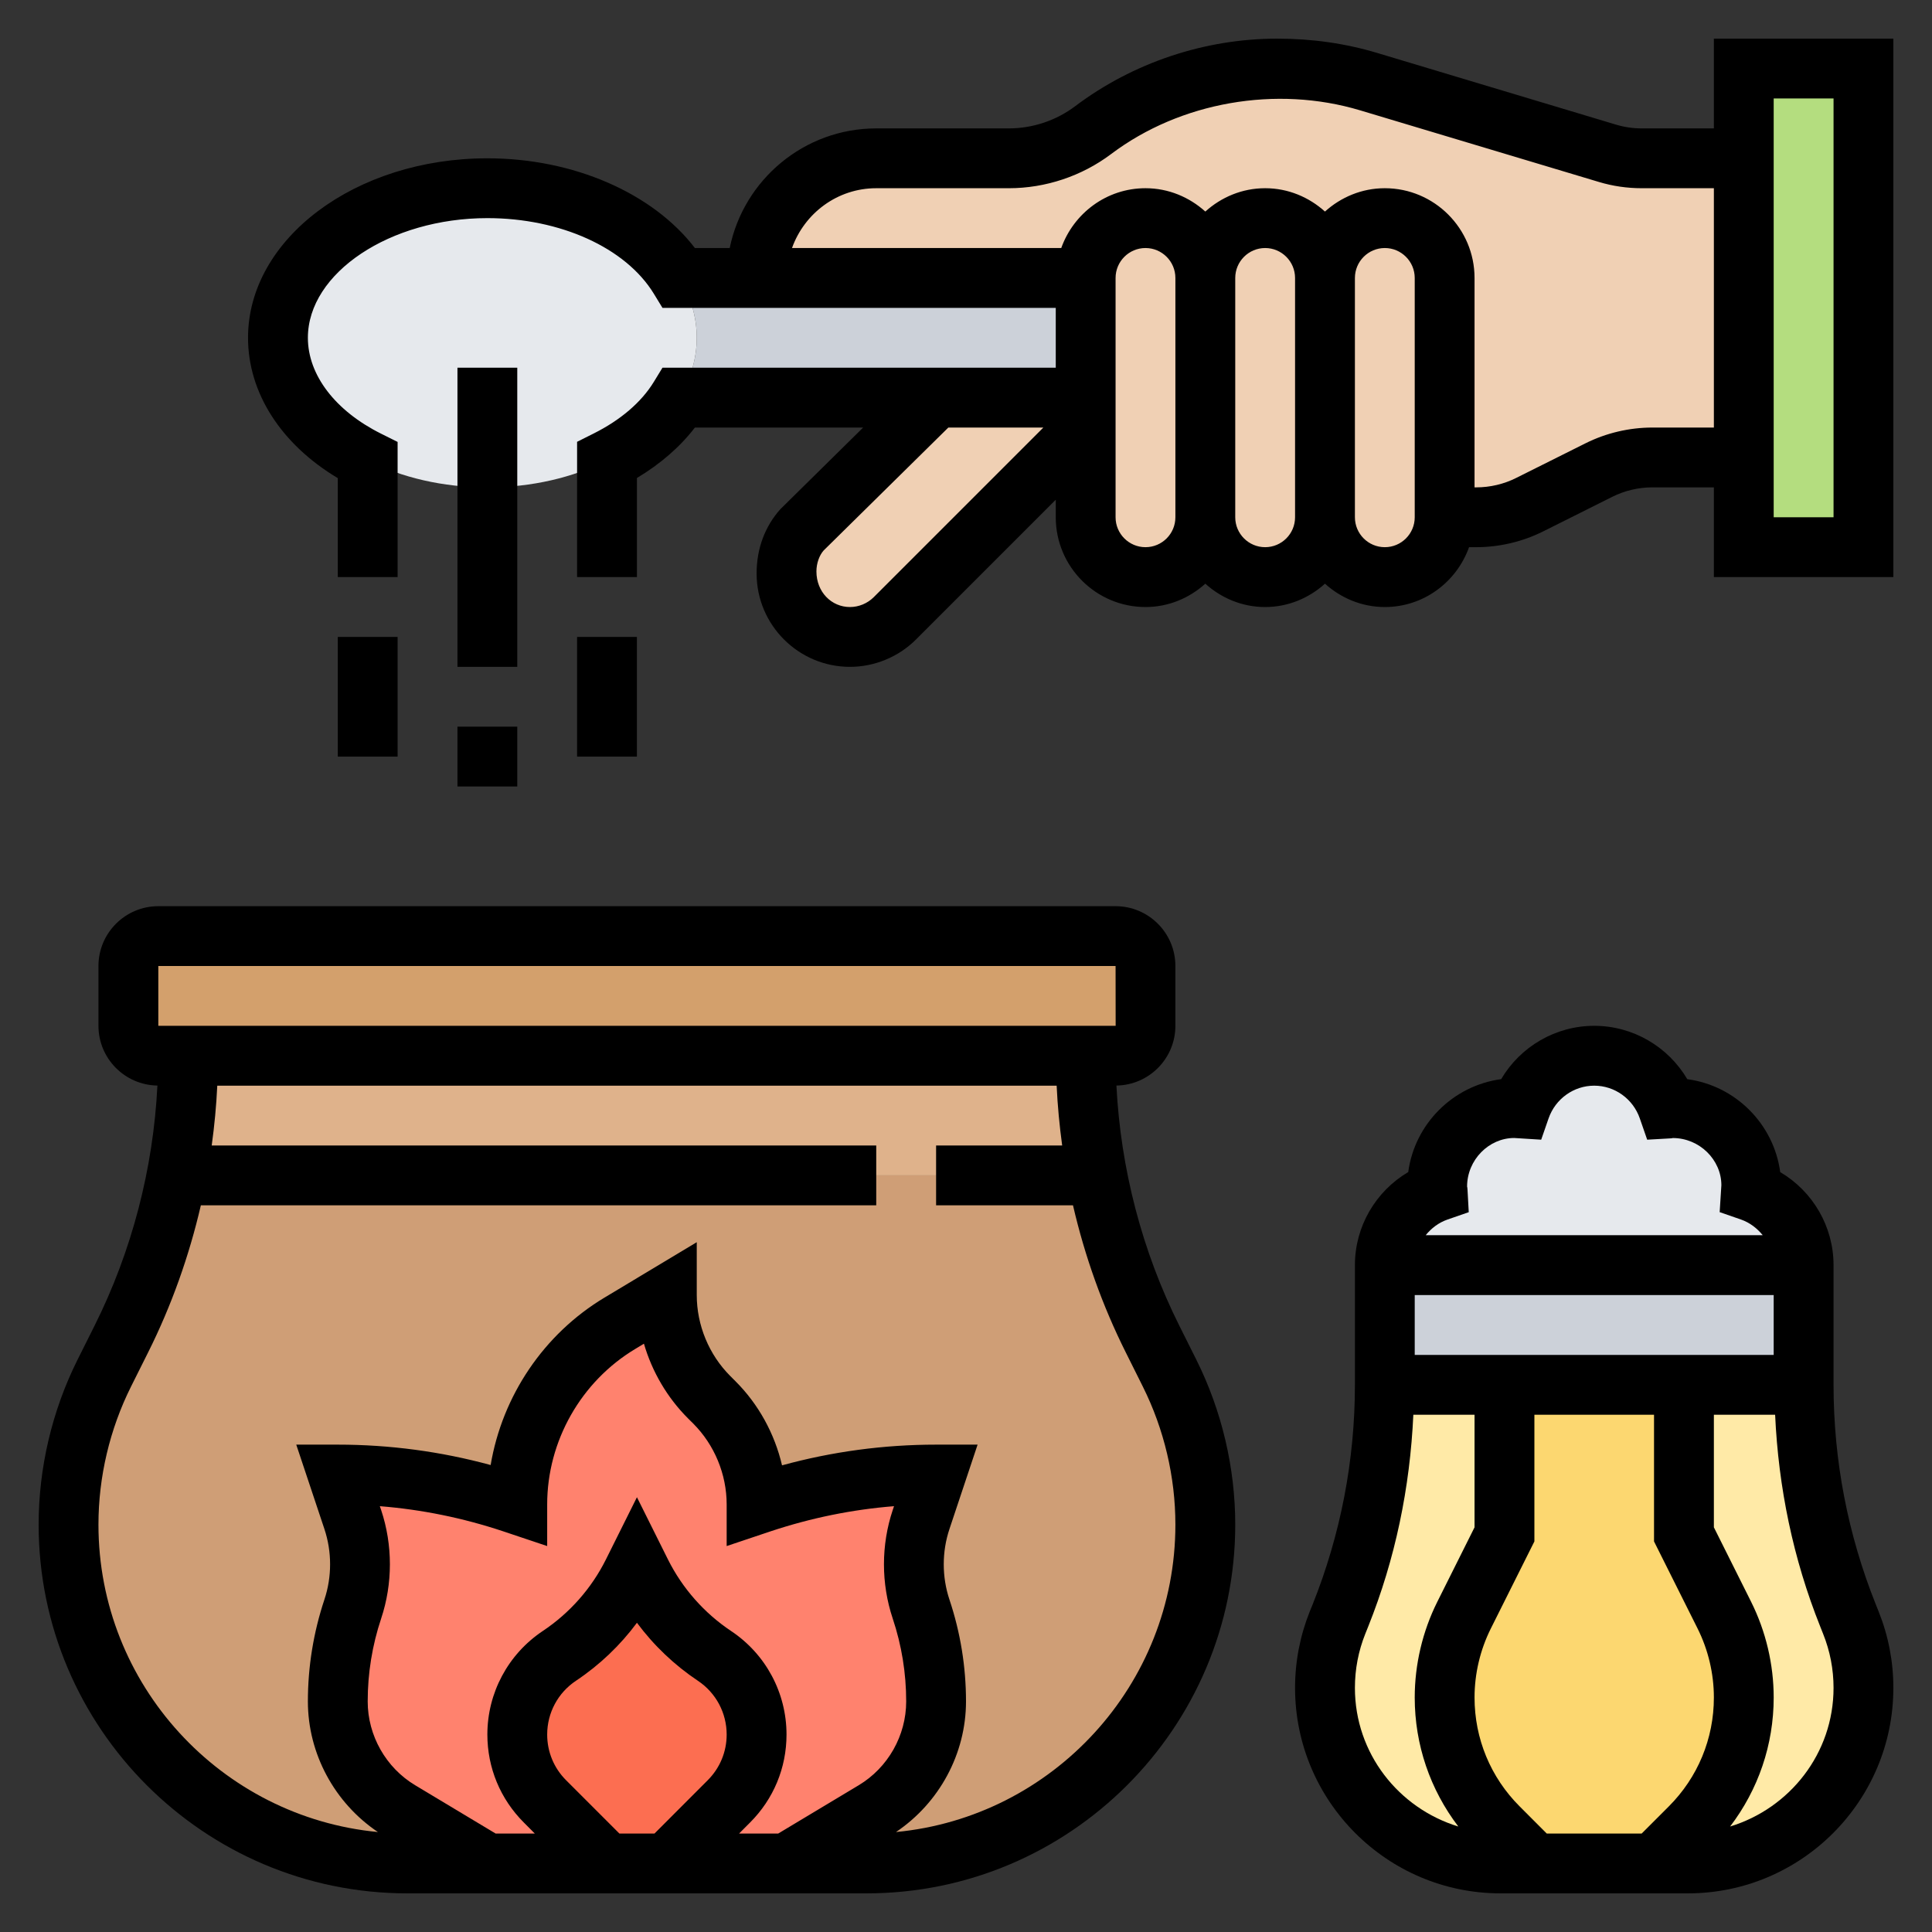 <?xml version="1.0" encoding="UTF-8"?>
<svg width="50px" height="50px" viewBox="0 0 50 50" version="1.1" xmlns="http://www.w3.org/2000/svg" xmlns:xlink="http://www.w3.org/1999/xlink">
    <rect x="0" y="0" width="50" height="50" fill="#333333" stroke="none"/>
    <title>Group 5</title>
    <g id="Page-1" stroke="none" stroke-width="1" fill="none" fill-rule="evenodd">
        <g id="LL21---nutrition" transform="translate(-155, -460)">
            <g id="Group-7" transform="translate(16, 200)">
                <g id="Group-6-Copy-7" transform="translate(113, 252)">
                    <g id="Group-5" transform="translate(26, 8)">
                        <rect id="Rectangle" x="0" y="0" width="50" height="50"></rect>
                        <g id="seasoning" transform="translate(1, 1)" fill-rule="nonzero">
                            <g id="Group" transform="translate(0.774, 0.774)">
                                <path d="M46.126,40.219 C46.343,40.754 46.452,41.326 46.452,41.907 C46.452,44.415 44.415,46.452 41.907,46.452 L41.032,46.452 L41.961,45.523 C42.852,44.632 43.355,43.417 43.355,42.155 C43.355,41.419 43.185,40.692 42.852,40.026 L41.806,37.935 L41.806,34.065 L44.903,34.065 C44.903,36.108 45.29,38.137 46.057,40.034 L46.126,40.219 Z" id="Path" fill="#FFEAA7"></path>
                                <path d="M37.935,46.452 L37.061,46.452 C35.806,46.452 34.668,45.941 33.848,45.12 C33.027,44.299 32.516,43.161 32.516,41.907 C32.516,41.326 32.625,40.754 32.841,40.219 L32.911,40.034 C33.677,38.137 34.065,36.108 34.065,34.065 L37.161,34.065 L37.161,37.935 L36.116,40.026 C35.783,40.692 35.613,41.419 35.613,42.155 C35.613,43.417 36.116,44.632 37.006,45.523 L37.935,46.452 Z" id="Path" fill="#FFEAA7"></path>
                                <path d="M42.852,40.026 C43.185,40.692 43.355,41.419 43.355,42.155 C43.355,43.417 42.852,44.632 41.961,45.523 L41.032,46.452 L37.935,46.452 L37.006,45.523 C36.116,44.632 35.613,43.417 35.613,42.155 C35.613,41.419 35.783,40.692 36.116,40.026 L37.161,37.935 L37.161,34.065 L41.806,34.065 L41.806,37.935 L42.852,40.026 Z" id="Path" fill="#FCD770"></path>
                                <polygon id="Path" fill="#CCD1D9" points="44.903 30.968 44.903 34.065 41.806 34.065 37.161 34.065 34.065 34.065 34.065 30.968"></polygon>
                                <path d="M44.903,30.968 L34.065,30.968 C34.065,30.077 34.637,29.334 35.435,29.055 C35.427,29.017 35.419,28.978 35.419,28.939 C35.419,27.817 36.333,26.903 37.455,26.903 C37.494,26.903 37.533,26.911 37.572,26.919 C37.85,26.121 38.594,25.548 39.484,25.548 C40.374,25.548 41.117,26.121 41.396,26.919 C41.435,26.911 41.474,26.903 41.512,26.903 C42.635,26.903 43.548,27.817 43.548,28.939 C43.548,28.978 43.541,29.017 43.533,29.055 C44.33,29.334 44.903,30.077 44.903,30.968 Z" id="Path" fill="#E6E9ED"></path>
                                <path d="M27.871,23.226 L27.871,24.774 C27.871,25.2 27.523,25.548 27.097,25.548 L26.323,25.548 L3.097,25.548 L2.323,25.548 C1.897,25.548 1.548,25.2 1.548,24.774 L1.548,23.226 C1.548,22.8 1.897,22.452 2.323,22.452 L27.097,22.452 C27.523,22.452 27.871,22.8 27.871,23.226 Z" id="Path" fill="#D3A06C"></path>
                                <path d="M26.609,28.583 L26.323,28.645 L22.452,28.645 L3.097,28.645 L2.81,28.583 C3.004,27.585 3.097,26.57 3.097,25.548 L26.323,25.548 C26.323,26.57 26.415,27.585 26.609,28.583 Z" id="Path" fill="#DFB28B"></path>
                                <path d="M28.49,33.763 C29.102,34.978 29.419,36.325 29.419,37.68 C29.419,40.103 28.436,42.294 26.849,43.881 C25.262,45.468 23.071,46.452 20.648,46.452 L18.581,46.452 L20.849,45.089 C21.84,44.493 22.452,43.417 22.452,42.255 C22.452,41.443 22.32,40.637 22.065,39.871 C21.941,39.499 21.879,39.105 21.879,38.71 C21.879,38.315 21.941,37.92 22.065,37.548 L22.452,36.387 C20.911,36.387 19.386,36.635 17.923,37.123 L17.806,37.161 C17.806,36.17 17.412,35.218 16.715,34.521 L16.575,34.382 C15.879,33.685 15.484,32.733 15.484,31.742 L14.268,32.47 C12.619,33.461 11.613,35.241 11.613,37.161 L11.497,37.123 C10.034,36.635 8.508,36.387 6.968,36.387 L7.355,37.548 C7.603,38.299 7.603,39.12 7.355,39.871 C7.099,40.637 6.968,41.443 6.968,42.255 C6.968,43.417 7.579,44.493 8.57,45.089 L10.839,46.452 L8.772,46.452 C3.925,46.452 0,42.526 0,37.68 C0,36.325 0.317,34.978 0.929,33.763 L1.363,32.88 C2.044,31.517 2.532,30.07 2.81,28.583 L3.097,28.645 L22.452,28.645 L26.323,28.645 L26.609,28.583 C26.888,30.07 27.375,31.517 28.057,32.88 L28.49,33.763 Z" id="Path" fill="#CF9E76"></path>
                                <path d="M17.086,44.849 C17.551,44.385 17.806,43.765 17.806,43.115 C17.806,42.294 17.396,41.535 16.715,41.079 C15.91,40.545 15.252,39.801 14.818,38.934 L14.71,38.71 L14.601,38.934 C14.168,39.801 13.51,40.545 12.705,41.079 C12.023,41.535 11.613,42.294 11.613,43.115 C11.613,43.765 11.868,44.385 12.333,44.849 L13.935,46.452 L10.839,46.452 L8.57,45.089 C7.579,44.493 6.968,43.417 6.968,42.255 C6.968,41.443 7.099,40.637 7.355,39.871 C7.603,39.12 7.603,38.299 7.355,37.548 L6.968,36.387 C8.508,36.387 10.034,36.635 11.497,37.123 L11.613,37.161 C11.613,35.241 12.619,33.461 14.268,32.47 L15.484,31.742 C15.484,32.733 15.879,33.685 16.575,34.382 L16.715,34.521 C17.412,35.218 17.806,36.17 17.806,37.161 L17.923,37.123 C19.386,36.635 20.911,36.387 22.452,36.387 L22.065,37.548 C21.941,37.92 21.879,38.315 21.879,38.71 C21.879,39.105 21.941,39.499 22.065,39.871 C22.32,40.637 22.452,41.443 22.452,42.255 C22.452,43.417 21.84,44.493 20.849,45.089 L18.581,46.452 L15.484,46.452 L17.086,44.849 Z" id="Path" fill="#FF826E"></path>
                                <path d="M17.806,43.115 C17.806,43.765 17.551,44.385 17.086,44.849 L15.484,46.452 L13.935,46.452 L12.333,44.849 C11.868,44.385 11.613,43.765 11.613,43.115 C11.613,42.294 12.023,41.535 12.705,41.079 C13.51,40.545 14.168,39.801 14.601,38.934 L14.71,38.71 L14.818,38.934 C15.252,39.801 15.91,40.545 16.715,41.079 C17.396,41.535 17.806,42.294 17.806,43.115 Z" id="Path" fill="#FC6E51"></path>
                                <polygon id="Path" fill="#B4DD7F" points="46.452 0 46.452 12.387 43.355 12.387 43.355 10.065 43.355 2.323 43.355 0"></polygon>
                                <path d="M26.323,8.516 L26.323,9.29 L21.383,14.23 C21.074,14.539 20.655,14.71 20.222,14.71 C19.773,14.71 19.355,14.524 19.061,14.23 C18.766,13.935 18.581,13.517 18.581,13.068 L18.581,13.014 C18.581,12.612 18.728,12.225 18.999,11.923 L22.452,8.516 L26.323,8.516 Z" id="Path" fill="#F0D0B4"></path>
                                <path d="M35.613,5.419 L35.613,11.613 C35.613,12.465 34.916,13.161 34.065,13.161 C33.213,13.161 32.516,12.465 32.516,11.613 L32.516,5.419 C32.516,4.568 33.213,3.871 34.065,3.871 C34.49,3.871 34.877,4.041 35.156,4.328 C35.443,4.606 35.613,4.994 35.613,5.419 Z" id="Path" fill="#F0D0B4"></path>
                                <path d="M32.516,5.419 L32.516,11.613 C32.516,12.465 31.819,13.161 30.968,13.161 C30.116,13.161 29.419,12.465 29.419,11.613 L29.419,5.419 C29.419,4.568 30.116,3.871 30.968,3.871 C31.394,3.871 31.781,4.041 32.059,4.328 C32.346,4.606 32.516,4.994 32.516,5.419 Z" id="Path" fill="#F0D0B4"></path>
                                <path d="M37.812,11.288 C37.386,11.505 36.914,11.613 36.434,11.613 L35.613,11.613 L35.613,5.419 C35.613,4.994 35.443,4.606 35.156,4.328 C34.877,4.041 34.49,3.871 34.065,3.871 C33.213,3.871 32.516,4.568 32.516,5.419 C32.516,4.994 32.346,4.606 32.059,4.328 C31.781,4.041 31.394,3.871 30.968,3.871 C30.116,3.871 29.419,4.568 29.419,5.419 C29.419,4.994 29.249,4.606 28.963,4.328 C28.684,4.041 28.297,3.871 27.871,3.871 C27.019,3.871 26.323,4.568 26.323,5.419 L17.806,5.419 C17.806,3.708 19.192,2.323 20.903,2.323 L24.333,2.323 C25.123,2.323 25.889,2.067 26.516,1.595 C27.886,0.557 29.559,0 31.277,0 L31.324,0 C32.121,0 32.903,0.116 33.654,0.341 C35.396,0.867 38.655,1.843 39.825,2.191 C40.119,2.276 40.413,2.323 40.715,2.323 L43.355,2.323 L43.355,10.065 L40.986,10.065 C40.506,10.065 40.034,10.173 39.608,10.39 L37.812,11.288 Z" id="Path" fill="#F0D0B4"></path>
                                <path d="M29.419,5.419 L29.419,11.613 C29.419,12.465 28.723,13.161 27.871,13.161 C27.019,13.161 26.323,12.465 26.323,11.613 L26.323,9.29 L26.323,8.516 L26.323,5.419 C26.323,4.568 27.019,3.871 27.871,3.871 C28.297,3.871 28.684,4.041 28.963,4.328 C29.249,4.606 29.419,4.994 29.419,5.419 Z" id="Path" fill="#F0D0B4"></path>
                                <path d="M17.806,5.419 L26.323,5.419 L26.323,8.516 L22.452,8.516 L15.809,8.516 C16.095,8.044 16.258,7.517 16.258,6.968 C16.258,6.418 16.095,5.892 15.809,5.419 L17.806,5.419 Z" id="Path" fill="#CCD1D9"></path>
                                <path d="M13.935,10.142 C13.061,10.583 11.992,10.839 10.839,10.839 C9.685,10.839 8.617,10.583 7.742,10.142 C6.333,9.445 5.419,8.284 5.419,6.968 C5.419,4.831 7.843,3.097 10.839,3.097 C13.061,3.097 14.973,4.057 15.801,5.419 L15.809,5.419 C16.095,5.892 16.258,6.418 16.258,6.968 C16.258,7.517 16.095,8.044 15.809,8.516 L15.801,8.516 C15.406,9.174 14.756,9.739 13.935,10.142 Z" id="Path" fill="#E6E9ED"></path>
                            </g>
                            <g id="Group" fill="#000000">
                                <rect id="Rectangle" x="7.742" y="15.484" width="1.548" height="3.097"></rect>
                                <rect id="Rectangle" x="13.935" y="15.484" width="1.548" height="3.097"></rect>
                                <rect id="Rectangle" x="10.839" y="8.516" width="1.548" height="7.742"></rect>
                                <rect id="Rectangle" x="10.839" y="17.806" width="1.548" height="1.548"></rect>
                                <path d="M43.355,0 L43.355,2.323 L41.487,2.323 C41.26,2.323 41.038,2.29 40.824,2.226 L34.651,0.373 C33.826,0.125 32.967,0 32.054,0 C30.18,0 28.323,0.621 26.826,1.748 C26.335,2.119 25.725,2.323 25.109,2.323 L21.677,2.323 C19.809,2.323 18.245,3.655 17.885,5.419 L16.984,5.419 C15.893,3.996 13.842,3.097 11.613,3.097 C8.198,3.097 5.419,5.18 5.419,7.742 C5.419,9.17 6.279,10.5 7.742,11.374 L7.742,13.935 L9.29,13.935 L9.29,10.437 L8.861,10.223 C7.676,9.632 6.968,8.704 6.968,7.742 C6.968,6.063 9.095,4.645 11.613,4.645 C13.501,4.645 15.192,5.412 15.919,6.598 L16.145,6.968 L26.323,6.968 L26.323,8.516 L16.145,8.516 L15.919,8.886 C15.598,9.41 15.061,9.87 14.364,10.219 L13.935,10.434 L13.935,13.935 L15.484,13.935 L15.484,11.37 C16.092,11.007 16.6,10.564 16.984,10.065 L21.338,10.065 L19.195,12.178 C18.799,12.621 18.581,13.193 18.581,13.842 C18.581,15.174 19.665,16.258 20.997,16.258 C21.633,16.258 22.256,16 22.706,15.55 L26.323,11.933 L26.323,12.387 C26.323,13.668 27.365,14.71 28.645,14.71 C29.242,14.71 29.782,14.477 30.194,14.106 C30.605,14.477 31.145,14.71 31.742,14.71 C32.339,14.71 32.878,14.477 33.29,14.106 C33.702,14.477 34.242,14.71 34.839,14.71 C35.847,14.71 36.698,14.06 37.019,13.161 L37.205,13.161 C37.802,13.161 38.402,13.02 38.936,12.753 L40.725,11.858 C41.045,11.697 41.405,11.613 41.763,11.613 L43.355,11.613 L43.355,13.935 L48,13.935 L48,0 L43.355,0 Z M21.611,14.456 C21.449,14.617 21.225,14.71 20.997,14.71 C20.518,14.71 20.129,14.32 20.129,13.788 C20.129,13.574 20.207,13.369 20.316,13.246 L23.543,10.065 L26.002,10.065 L21.611,14.456 Z M28.645,13.161 C28.218,13.161 27.871,12.814 27.871,12.387 L27.871,10.065 L27.871,6.194 C27.871,5.767 28.218,5.419 28.645,5.419 C29.073,5.419 29.419,5.767 29.419,6.194 L29.419,12.387 C29.419,12.814 29.073,13.161 28.645,13.161 Z M31.742,13.161 C31.315,13.161 30.968,12.814 30.968,12.387 L30.968,6.194 C30.968,5.767 31.315,5.419 31.742,5.419 C32.169,5.419 32.516,5.767 32.516,6.194 L32.516,12.387 C32.516,12.814 32.169,13.161 31.742,13.161 Z M35.613,12.387 C35.613,12.814 35.266,13.161 34.839,13.161 C34.411,13.161 34.065,12.814 34.065,12.387 L34.065,6.194 C34.065,5.767 34.411,5.419 34.839,5.419 C35.266,5.419 35.613,5.767 35.613,6.194 L35.613,12.387 Z M41.763,10.065 C41.165,10.065 40.566,10.206 40.032,10.473 L38.243,11.367 C37.922,11.529 37.563,11.613 37.205,11.613 L37.161,11.613 L37.161,6.194 C37.161,4.913 36.119,3.871 34.839,3.871 C34.242,3.871 33.702,4.104 33.29,4.475 C32.878,4.104 32.339,3.871 31.742,3.871 C31.145,3.871 30.605,4.104 30.194,4.475 C29.782,4.104 29.242,3.871 28.645,3.871 C27.637,3.871 26.786,4.521 26.465,5.419 L19.497,5.419 C19.818,4.521 20.669,3.871 21.677,3.871 L25.109,3.871 C26.059,3.871 26.999,3.557 27.758,2.985 C29.546,1.639 32.027,1.202 34.205,1.857 L40.379,3.709 C40.737,3.817 41.11,3.871 41.487,3.871 L43.355,3.871 L43.355,10.065 L41.763,10.065 Z M46.452,12.387 L44.903,12.387 L44.903,1.548 L46.452,1.548 L46.452,12.387 Z" id="Shape"></path>
                                <path d="M29.521,33.309 C28.556,31.381 28.002,29.247 27.893,27.094 C28.737,27.082 29.419,26.394 29.419,25.548 L29.419,24 C29.419,23.146 28.725,22.452 27.871,22.452 L3.097,22.452 C2.243,22.452 1.548,23.146 1.548,24 L1.548,25.548 C1.548,26.394 2.231,27.082 3.074,27.094 C2.966,29.248 2.412,31.382 1.447,33.309 L1.007,34.189 C0.348,35.508 0,36.984 0,38.457 C0,43.719 4.281,48 9.543,48 L21.425,48 C26.687,48 30.968,43.719 30.968,38.457 C30.968,36.984 30.619,35.508 29.961,34.189 L29.521,33.309 Z M3.097,24 L27.871,24 L27.873,25.548 L3.097,25.548 L3.097,24 Z M8.864,38.079 L8.83,37.98 C9.915,38.066 10.985,38.285 12.021,38.63 L13.161,39.012 L13.161,37.935 C13.161,36.296 14.035,34.754 15.441,33.91 L15.665,33.775 C15.876,34.5 16.267,35.169 16.805,35.707 L16.939,35.84 C17.491,36.392 17.806,37.155 17.806,37.935 L17.806,39.012 L18.945,38.63 C19.983,38.285 21.053,38.066 22.137,37.98 L22.104,38.079 C21.801,38.985 21.801,39.983 22.104,40.889 C22.335,41.581 22.452,42.303 22.452,43.033 C22.452,43.916 21.981,44.748 21.223,45.202 L19.14,46.452 L18.127,46.452 L18.411,46.167 C19.02,45.559 19.355,44.751 19.355,43.89 C19.355,42.811 18.819,41.809 17.92,41.21 C17.226,40.747 16.661,40.107 16.288,39.361 L15.484,37.748 L14.68,39.361 C14.307,40.108 13.742,40.747 13.047,41.21 C12.149,41.81 11.613,42.811 11.613,43.89 C11.613,44.75 11.948,45.558 12.557,46.167 L12.841,46.452 L11.827,46.452 L9.745,45.202 C8.987,44.748 8.516,43.916 8.516,43.033 C8.516,42.303 8.633,41.581 8.864,40.888 C9.166,39.983 9.166,38.985 8.864,38.079 Z M13.651,45.073 C13.335,44.757 13.161,44.337 13.161,43.89 C13.161,43.329 13.439,42.809 13.906,42.498 C14.515,42.092 15.05,41.583 15.484,40.997 C15.919,41.583 16.452,42.091 17.061,42.498 C17.529,42.81 17.806,43.33 17.806,43.89 C17.806,44.337 17.632,44.756 17.316,45.072 L15.938,46.452 L15.03,46.452 L13.651,45.073 Z M22.188,46.413 C23.307,45.661 24,44.388 24,43.033 C24,42.135 23.856,41.249 23.572,40.399 C23.375,39.809 23.375,39.159 23.572,38.57 L24.3,36.387 L23.226,36.387 C21.875,36.387 20.537,36.567 19.239,36.923 C19.048,36.105 18.632,35.343 18.033,34.745 L17.9,34.612 C17.348,34.06 17.032,33.297 17.032,32.516 L17.032,31.148 L14.644,32.582 C13.07,33.526 11.998,35.13 11.698,36.915 C10.409,36.564 9.082,36.387 7.742,36.387 L6.667,36.387 L7.395,38.569 C7.592,39.159 7.592,39.809 7.395,40.398 C7.112,41.249 6.968,42.135 6.968,43.033 C6.968,44.388 7.661,45.661 8.78,46.413 C4.728,46.027 1.548,42.609 1.548,38.457 C1.548,37.222 1.84,35.987 2.392,34.882 L2.832,34.002 C3.437,32.793 3.893,31.511 4.198,30.194 L21.677,30.194 L21.677,28.645 L4.479,28.645 C4.55,28.131 4.599,27.615 4.623,27.097 L26.346,27.097 C26.37,27.615 26.419,28.131 26.489,28.645 L23.226,28.645 L23.226,30.194 L26.769,30.194 C27.074,31.511 27.531,32.793 28.136,34.002 L28.575,34.882 C29.127,35.987 29.419,37.222 29.419,38.457 C29.419,42.609 26.24,46.027 22.188,46.413 Z" id="Shape"></path>
                                <path d="M47.546,40.524 C46.82,38.707 46.452,36.795 46.452,34.839 L46.452,31.742 C46.452,30.742 45.915,29.831 45.072,29.334 C44.904,28.087 43.914,27.096 42.667,26.929 C42.169,26.085 41.258,25.548 40.258,25.548 C39.258,25.548 38.347,26.085 37.85,26.928 C36.603,27.096 35.612,28.086 35.445,29.333 C34.601,29.831 34.065,30.742 34.065,31.742 L34.065,34.839 C34.065,36.795 33.696,38.707 32.971,40.523 L32.896,40.706 C32.644,41.338 32.516,42.002 32.516,42.682 C32.516,45.615 34.901,48 37.834,48 L42.682,48 C45.615,48 48,45.615 48,42.682 C48,42.002 47.872,41.338 47.619,40.706 L47.546,40.524 Z M42.934,41.147 C43.209,41.698 43.355,42.315 43.355,42.931 C43.355,43.996 42.94,44.998 42.187,45.751 L41.486,46.452 L39.03,46.452 L38.33,45.751 C37.576,44.998 37.161,43.996 37.161,42.931 C37.161,42.315 37.307,41.698 37.582,41.147 L38.71,38.892 L38.71,35.613 L41.806,35.613 L41.806,38.892 L42.934,41.147 Z M35.613,34.065 L35.613,32.516 L44.903,32.516 L44.903,34.065 L35.613,34.065 Z M36.46,30.562 L37.011,30.371 L36.979,29.788 C36.977,29.748 36.972,29.71 36.968,29.71 C36.968,29.016 37.532,28.452 38.187,28.451 L38.886,28.495 L39.077,27.944 C39.254,27.437 39.728,27.097 40.258,27.097 C40.788,27.097 41.262,27.437 41.438,27.944 L41.629,28.495 L42.212,28.462 C42.252,28.461 42.29,28.456 42.29,28.452 C42.984,28.452 43.548,29.016 43.549,29.671 L43.505,30.37 L44.056,30.561 C44.285,30.641 44.474,30.788 44.619,30.967 L35.897,30.967 C36.042,30.788 36.23,30.642 36.46,30.562 Z M34.065,42.682 C34.065,42.2 34.155,41.729 34.334,41.282 L34.408,41.098 C35.112,39.34 35.491,37.497 35.577,35.613 L37.161,35.613 L37.161,38.527 L36.197,40.455 C35.815,41.22 35.613,42.077 35.613,42.931 C35.613,44.154 36.012,45.314 36.741,46.27 C35.197,45.798 34.065,44.378 34.065,42.682 Z M43.775,46.27 C44.504,45.314 44.903,44.154 44.903,42.931 C44.903,42.076 44.701,41.22 44.319,40.455 L43.355,38.527 L43.355,35.613 L44.94,35.613 C45.026,37.497 45.405,39.34 46.109,41.099 L46.181,41.281 C46.361,41.728 46.452,42.2 46.452,42.682 C46.452,44.378 45.319,45.798 43.775,46.27 Z" id="Shape"></path>
                            </g>
                        </g>
                    </g>
                </g>
            </g>
        </g>
    </g>
</svg>